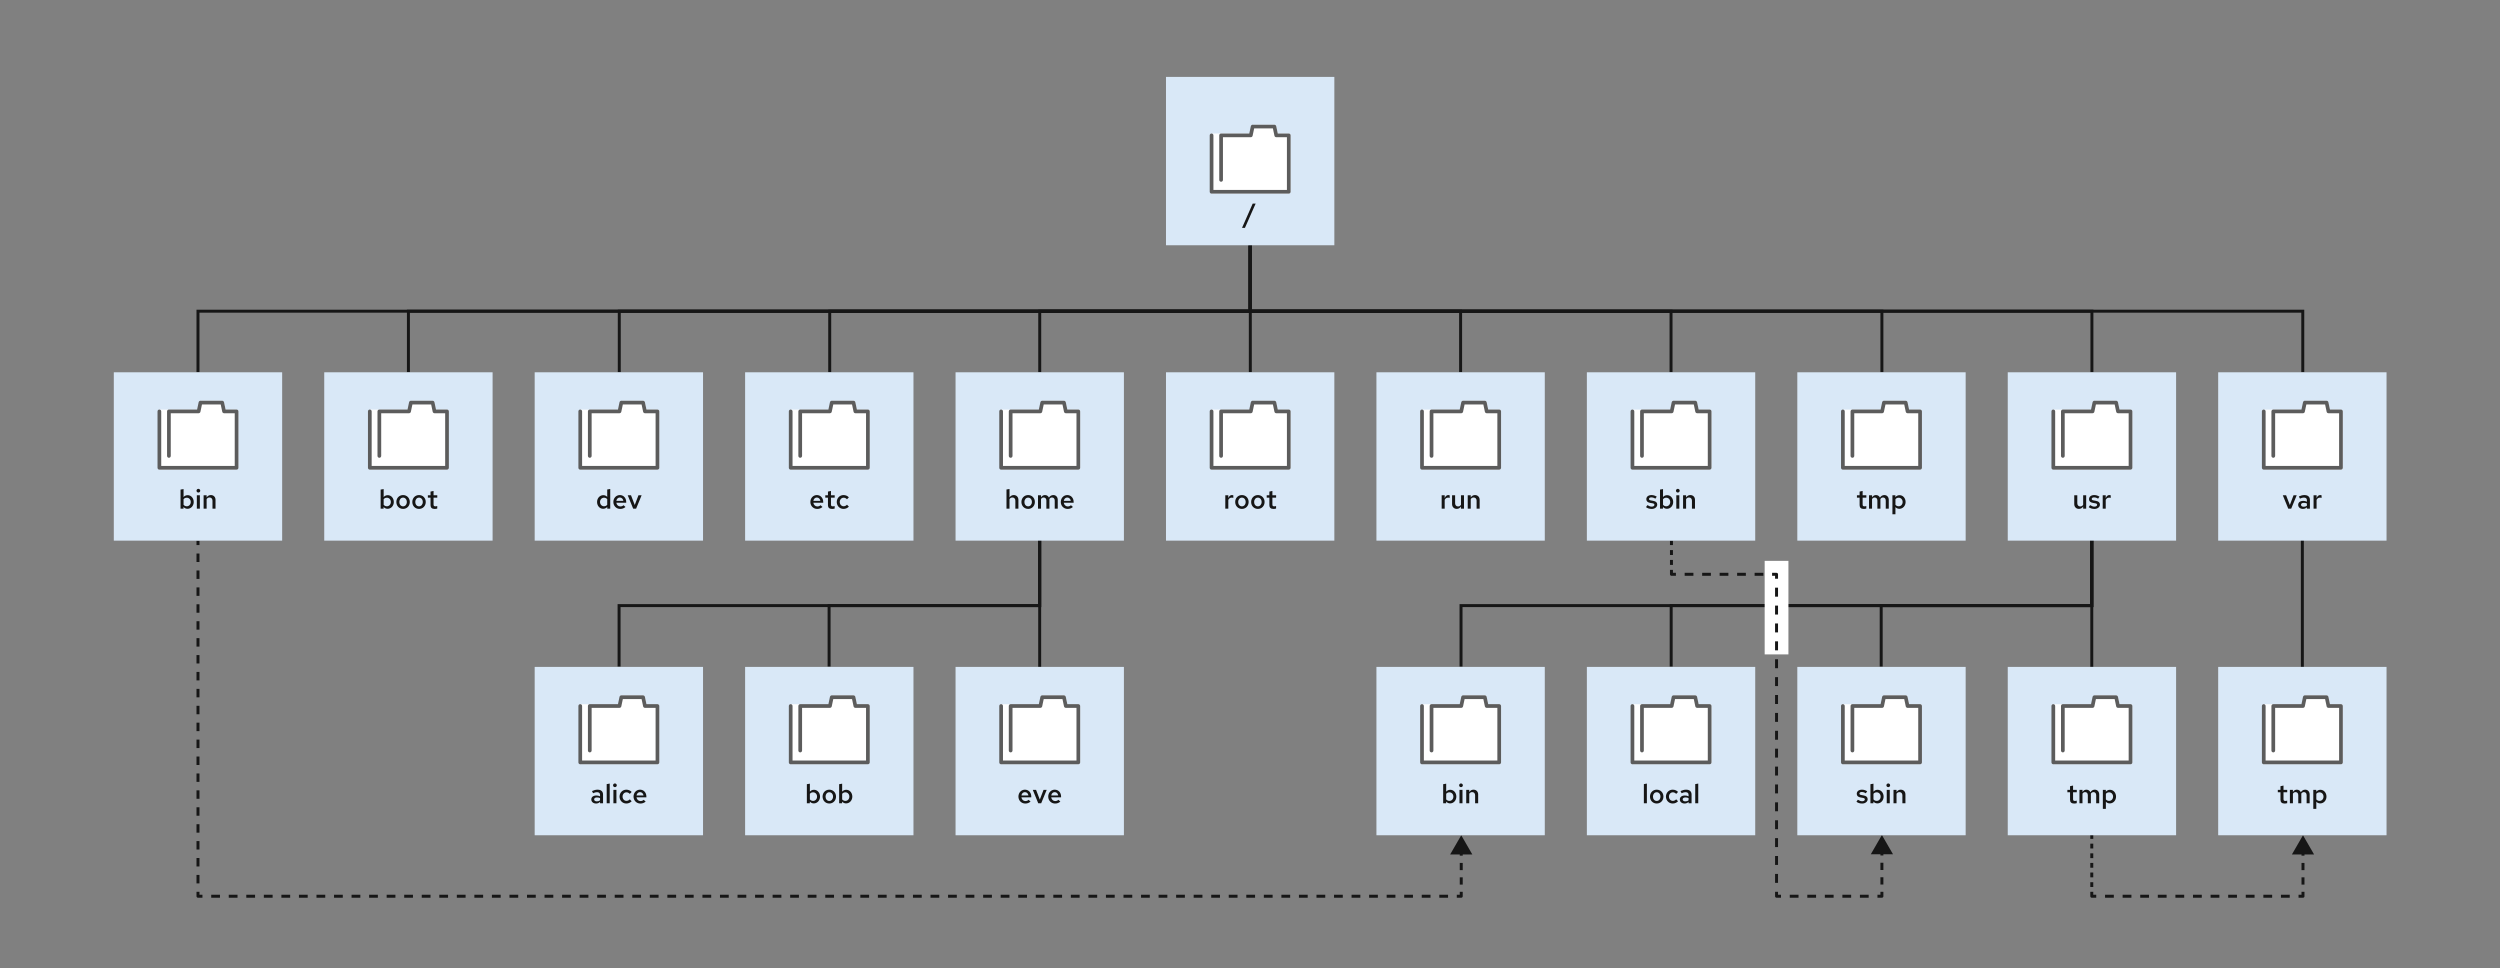 <?xml version="1.0" encoding="UTF-8"?>
<svg xmlns="http://www.w3.org/2000/svg" width="297mm" height="115mm" viewBox="0 0 841.89 325.984">
  <rect x="0" y="0" width="841.89" height="325.984" fill="#808080" stroke="none"/>
  <defs>
    <style>
      .uuid-f3b50350-6890-4029-9adf-90afacdc1348 {
        stroke-dasharray: 0 0 0 0 1.668 1.668 1.668 1.668;
      }

      .uuid-f3b50350-6890-4029-9adf-90afacdc1348, .uuid-3d8dc7e8-ac85-4ae4-92b5-21c9e003ae79, .uuid-a02c4246-f3c4-41f5-8aac-45537f3aad8c, .uuid-ad064083-8e4c-4468-baab-11460d3aacb9, .uuid-6d3ad941-286c-48c9-96ce-b387afc763ce, .uuid-d8881e4d-cc0f-4b1d-a0c5-3e495184d5bb, .uuid-57253e49-6ebf-4941-9c1e-f216c0f20714, .uuid-572b857e-5a9c-4a3c-a322-17a1da6c428d, .uuid-da71d76b-e60f-4e4a-bf60-3e1c801ac931, .uuid-8c0f39f7-0045-4926-b252-d16d172e1a3a, .uuid-c4e46b1a-66fa-4959-974a-29aa7b2a5674, .uuid-78bb45b0-1fc3-405b-9430-5f9229c006c4, .uuid-7c71f225-2525-474f-9a55-264bbab43e59, .uuid-e83b6bb9-3e8a-422b-bdd2-5c8459ac1212, .uuid-37088ae0-2887-45cb-b665-21a3270d089f, .uuid-eaec79bb-7e98-4539-bcf1-3e88e0a75bf1, .uuid-ffd9aac8-a0cb-492a-9242-8c6b2e766685, .uuid-5386dd52-7b2b-44db-b67f-a4591dd4064b, .uuid-0dcb8e36-96d6-4e2d-a51e-42fd92d25df4, .uuid-dd79e79b-70bb-47a4-af8d-ac4eda51e091 {
        fill: none;
      }

      .uuid-f3b50350-6890-4029-9adf-90afacdc1348, .uuid-3d8dc7e8-ac85-4ae4-92b5-21c9e003ae79, .uuid-a02c4246-f3c4-41f5-8aac-45537f3aad8c, .uuid-ad064083-8e4c-4468-baab-11460d3aacb9, .uuid-6d3ad941-286c-48c9-96ce-b387afc763ce, .uuid-d8881e4d-cc0f-4b1d-a0c5-3e495184d5bb, .uuid-57253e49-6ebf-4941-9c1e-f216c0f20714, .uuid-572b857e-5a9c-4a3c-a322-17a1da6c428d, .uuid-da71d76b-e60f-4e4a-bf60-3e1c801ac931, .uuid-8c0f39f7-0045-4926-b252-d16d172e1a3a, .uuid-c4e46b1a-66fa-4959-974a-29aa7b2a5674, .uuid-78bb45b0-1fc3-405b-9430-5f9229c006c4, .uuid-7c71f225-2525-474f-9a55-264bbab43e59, .uuid-e83b6bb9-3e8a-422b-bdd2-5c8459ac1212, .uuid-eaec79bb-7e98-4539-bcf1-3e88e0a75bf1, .uuid-ffd9aac8-a0cb-492a-9242-8c6b2e766685, .uuid-5386dd52-7b2b-44db-b67f-a4591dd4064b, .uuid-0dcb8e36-96d6-4e2d-a51e-42fd92d25df4, .uuid-dd79e79b-70bb-47a4-af8d-ac4eda51e091 {
        stroke-linejoin: round;
      }

      .uuid-f3b50350-6890-4029-9adf-90afacdc1348, .uuid-a02c4246-f3c4-41f5-8aac-45537f3aad8c, .uuid-ad064083-8e4c-4468-baab-11460d3aacb9, .uuid-6d3ad941-286c-48c9-96ce-b387afc763ce, .uuid-d8881e4d-cc0f-4b1d-a0c5-3e495184d5bb, .uuid-57253e49-6ebf-4941-9c1e-f216c0f20714, .uuid-572b857e-5a9c-4a3c-a322-17a1da6c428d, .uuid-da71d76b-e60f-4e4a-bf60-3e1c801ac931, .uuid-8c0f39f7-0045-4926-b252-d16d172e1a3a, .uuid-c4e46b1a-66fa-4959-974a-29aa7b2a5674, .uuid-78bb45b0-1fc3-405b-9430-5f9229c006c4, .uuid-7c71f225-2525-474f-9a55-264bbab43e59, .uuid-e83b6bb9-3e8a-422b-bdd2-5c8459ac1212, .uuid-37088ae0-2887-45cb-b665-21a3270d089f, .uuid-eaec79bb-7e98-4539-bcf1-3e88e0a75bf1, .uuid-ffd9aac8-a0cb-492a-9242-8c6b2e766685, .uuid-5386dd52-7b2b-44db-b67f-a4591dd4064b, .uuid-0dcb8e36-96d6-4e2d-a51e-42fd92d25df4, .uuid-dd79e79b-70bb-47a4-af8d-ac4eda51e091 {
        stroke: #161616;
      }

      .uuid-3d8dc7e8-ac85-4ae4-92b5-21c9e003ae79 {
        stroke: #fff;
        stroke-width: 8px;
      }

      .uuid-ad064083-8e4c-4468-baab-11460d3aacb9 {
        stroke-dasharray: 0 0 0 0 0 0 1.62 1.62 1.62 1.62 1.62 1.62;
      }

      .uuid-6d3ad941-286c-48c9-96ce-b387afc763ce {
        stroke-dasharray: 0 0 0 0 0 0 2.848 2.848 2.848 2.848 2.848 2.848;
      }

      .uuid-3cdc59fc-3fc1-41cc-960f-8f9063d5d5d4 {
        fill: #fff;
      }

      .uuid-c2625ffa-bbbf-4277-baac-d0f6affd2736 {
        fill: #d9e8f7;
      }

      .uuid-ed986677-c8e6-413e-862b-355cf322c66e {
        fill: #161616;
      }

      .uuid-142de210-e6b2-4b65-bbb4-f78ec041174c {
        fill: #5c5c5c;
      }

      .uuid-d8881e4d-cc0f-4b1d-a0c5-3e495184d5bb {
        stroke-dasharray: 0 0 0 0 0 0 2.962 2.962 2.962 2.962 2.962 2.962;
      }

      .uuid-57253e49-6ebf-4941-9c1e-f216c0f20714 {
        stroke-dasharray: 0 0 0 0 2.447 2.447 2.447 2.447;
      }

      .uuid-572b857e-5a9c-4a3c-a322-17a1da6c428d {
        stroke-dasharray: 0 0 0 0 2.944 2.944 2.944 2.944;
      }

      .uuid-da71d76b-e60f-4e4a-bf60-3e1c801ac931 {
        stroke-dasharray: 0 0 0 0 2.431 2.431 2.431 2.431;
      }

      .uuid-8c0f39f7-0045-4926-b252-d16d172e1a3a {
        stroke-dasharray: 0 0 0 0 2.848 2.848 2.848 2.848;
      }

      .uuid-c4e46b1a-66fa-4959-974a-29aa7b2a5674 {
        stroke-dasharray: 0 0 0 0 0 0 2.954 2.954 2.954 2.954 2.954 2.954;
      }

      .uuid-78bb45b0-1fc3-405b-9430-5f9229c006c4 {
        stroke-dasharray: 0 0 0 0 2.954 2.954 2.954 2.954;
      }

      .uuid-7c71f225-2525-474f-9a55-264bbab43e59 {
        stroke-dasharray: 0 0 0 0 2.962 2.962 2.962 2.962;
      }

      .uuid-e83b6bb9-3e8a-422b-bdd2-5c8459ac1212 {
        stroke-dasharray: 0 0 0 0 0 0 2.944 2.944 2.944 2.944 2.944 2.944;
      }

      .uuid-37088ae0-2887-45cb-b665-21a3270d089f {
        stroke-miterlimit: 10;
      }

      .uuid-eaec79bb-7e98-4539-bcf1-3e88e0a75bf1 {
        stroke-dasharray: 0 0 0 0 3.012 3.012 3.012 3.012;
      }

      .uuid-ffd9aac8-a0cb-492a-9242-8c6b2e766685 {
        stroke-dasharray: 0 0 0 0 0 0 3.012 3.012 3.012 3.012 3.012 3.012;
      }

      .uuid-5386dd52-7b2b-44db-b67f-a4591dd4064b {
        stroke-dasharray: 0 0 0 0 2.953 2.953 2.953 2.953;
      }

      .uuid-0dcb8e36-96d6-4e2d-a51e-42fd92d25df4 {
        stroke-dasharray: 0 0 0 0 1.62 1.62 1.62 1.62;
      }

      .uuid-dd79e79b-70bb-47a4-af8d-ac4eda51e091 {
        stroke-dasharray: 0 0 0 0 0 0 2.953 2.953 2.953 2.953 2.953 2.953;
      }
    </style>
  </defs>
  <g id="uuid-e29c4c5d-3ecd-4e68-9e28-0e810929a826" data-name="Layer 1">
    <polyline class="uuid-37088ae0-2887-45cb-b665-21a3270d089f" points="279.201 224.482 279.201 203.939 350.118 203.939 350.118 181.779"/>
    <polyline class="uuid-37088ae0-2887-45cb-b665-21a3270d089f" points="208.477 224.482 208.477 203.939 350.115 203.939 350.115 181.779"/>
    <line class="uuid-37088ae0-2887-45cb-b665-21a3270d089f" x1="350.118" y1="224.584" x2="350.118" y2="181.778"/>
    <polyline class="uuid-37088ae0-2887-45cb-b665-21a3270d089f" points="633.503 224.482 633.503 203.939 704.42 203.939 704.42 181.779"/>
    <polyline class="uuid-37088ae0-2887-45cb-b665-21a3270d089f" points="562.779 224.482 562.779 203.939 704.417 203.939 704.417 181.779"/>
    <line class="uuid-37088ae0-2887-45cb-b665-21a3270d089f" x1="704.42" y1="224.584" x2="704.42" y2="181.778"/>
    <polyline class="uuid-37088ae0-2887-45cb-b665-21a3270d089f" points="492.01 224.483 492.01 203.939 704.417 203.939 704.417 181.78"/>
    <line class="uuid-37088ae0-2887-45cb-b665-21a3270d089f" x1="775.332" y1="224.584" x2="775.332" y2="181.778"/>
    <g>
      <line class="uuid-a02c4246-f3c4-41f5-8aac-45537f3aad8c" x1="66.673" y1="182.065" x2="66.673" y2="183.565"/>
      <line class="uuid-8c0f39f7-0045-4926-b252-d16d172e1a3a" x1="66.673" y1="186.412" x2="66.673" y2="196.379"/>
      <line class="uuid-6d3ad941-286c-48c9-96ce-b387afc763ce" x1="66.673" y1="197.803" x2="66.673" y2="298.893"/>
      <polyline class="uuid-a02c4246-f3c4-41f5-8aac-45537f3aad8c" points="66.673 300.316 66.673 301.816 68.173 301.816"/>
      <line class="uuid-78bb45b0-1fc3-405b-9430-5f9229c006c4" x1="71.126" y1="301.816" x2="81.465" y2="301.816"/>
      <line class="uuid-c4e46b1a-66fa-4959-974a-29aa7b2a5674" x1="82.942" y1="301.816" x2="489.106" y2="301.816"/>
      <polyline class="uuid-a02c4246-f3c4-41f5-8aac-45537f3aad8c" points="490.583 301.816 492.083 301.816 492.083 300.316"/>
      <line class="uuid-da71d76b-e60f-4e4a-bf60-3e1c801ac931" x1="492.083" y1="297.885" x2="492.083" y2="289.375"/>
      <line class="uuid-a02c4246-f3c4-41f5-8aac-45537f3aad8c" x1="492.083" y1="288.159" x2="492.083" y2="286.659"/>
      <polygon class="uuid-ed986677-c8e6-413e-862b-355cf322c66e" points="495.822 287.753 492.083 281.277 488.343 287.753 495.822 287.753"/>
    </g>
    <g>
      <line class="uuid-a02c4246-f3c4-41f5-8aac-45537f3aad8c" x1="704.42" y1="280.994" x2="704.42" y2="282.494"/>
      <line class="uuid-0dcb8e36-96d6-4e2d-a51e-42fd92d25df4" x1="704.42" y1="284.114" x2="704.42" y2="289.785"/>
      <line class="uuid-ad064083-8e4c-4468-baab-11460d3aacb9" x1="704.42" y1="290.595" x2="704.42" y2="299.506"/>
      <polyline class="uuid-a02c4246-f3c4-41f5-8aac-45537f3aad8c" points="704.42 300.317 704.42 301.817 705.92 301.817"/>
      <line class="uuid-7c71f225-2525-474f-9a55-264bbab43e59" x1="708.883" y1="301.817" x2="719.25" y2="301.817"/>
      <line class="uuid-d8881e4d-cc0f-4b1d-a0c5-3e495184d5bb" x1="720.731" y1="301.817" x2="772.566" y2="301.817"/>
      <polyline class="uuid-a02c4246-f3c4-41f5-8aac-45537f3aad8c" points="774.047 301.817 775.547 301.817 775.547 300.317"/>
      <line class="uuid-da71d76b-e60f-4e4a-bf60-3e1c801ac931" x1="775.547" y1="297.885" x2="775.547" y2="289.375"/>
      <line class="uuid-a02c4246-f3c4-41f5-8aac-45537f3aad8c" x1="775.547" y1="288.159" x2="775.547" y2="286.659"/>
      <polygon class="uuid-ed986677-c8e6-413e-862b-355cf322c66e" points="779.287 287.753 775.547 281.277 771.808 287.753 779.287 287.753"/>
    </g>
    <line class="uuid-3d8dc7e8-ac85-4ae4-92b5-21c9e003ae79" x1="598.263" y1="220.371" x2="598.263" y2="188.877"/>
    <g>
      <line class="uuid-a02c4246-f3c4-41f5-8aac-45537f3aad8c" x1="633.742" y1="286.584" x2="633.742" y2="288.084"/>
      <line class="uuid-57253e49-6ebf-4941-9c1e-f216c0f20714" x1="633.742" y1="290.53" x2="633.742" y2="299.093"/>
      <polyline class="uuid-a02c4246-f3c4-41f5-8aac-45537f3aad8c" points="633.742 300.316 633.742 301.816 632.242 301.816"/>
      <line class="uuid-5386dd52-7b2b-44db-b67f-a4591dd4064b" x1="629.29" y1="301.816" x2="618.955" y2="301.816"/>
      <line class="uuid-dd79e79b-70bb-47a4-af8d-ac4eda51e091" x1="617.479" y1="301.816" x2="601.24" y2="301.816"/>
      <polyline class="uuid-a02c4246-f3c4-41f5-8aac-45537f3aad8c" points="599.763 301.816 598.263 301.816 598.263 300.316"/>
      <line class="uuid-eaec79bb-7e98-4539-bcf1-3e88e0a75bf1" x1="598.263" y1="297.305" x2="598.263" y2="286.763"/>
      <line class="uuid-ffd9aac8-a0cb-492a-9242-8c6b2e766685" x1="598.263" y1="285.257" x2="598.263" y2="196.409"/>
      <polyline class="uuid-a02c4246-f3c4-41f5-8aac-45537f3aad8c" points="598.263 194.903 598.263 193.403 596.763 193.403"/>
      <line class="uuid-572b857e-5a9c-4a3c-a322-17a1da6c428d" x1="593.819" y1="193.403" x2="583.514" y2="193.403"/>
      <line class="uuid-e83b6bb9-3e8a-422b-bdd2-5c8459ac1212" x1="582.042" y1="193.403" x2="565.848" y2="193.403"/>
      <polyline class="uuid-a02c4246-f3c4-41f5-8aac-45537f3aad8c" points="564.376 193.403 562.876 193.403 562.876 191.903"/>
      <line class="uuid-f3b50350-6890-4029-9adf-90afacdc1348" x1="562.876" y1="190.235" x2="562.876" y2="184.399"/>
      <line class="uuid-a02c4246-f3c4-41f5-8aac-45537f3aad8c" x1="562.876" y1="183.565" x2="562.876" y2="182.065"/>
      <polygon class="uuid-ed986677-c8e6-413e-862b-355cf322c66e" points="630.002 287.678 633.742 281.201 637.482 287.678 630.002 287.678"/>
    </g>
    <g>
      <rect class="uuid-c2625ffa-bbbf-4277-baac-d0f6affd2736" x="321.789" y="224.584" width="56.693" height="56.693"/>
      <g>
        <path class="uuid-ed986677-c8e6-413e-862b-355cf322c66e" d="m342.962,268.258c0-1.323.954-2.331,2.196-2.331,1.233,0,2.134.98,2.134,2.331v.243h-3.331c.1.729.648,1.261,1.351,1.261.423,0,.819-.162,1.071-.423l.666.603c-.549.459-1.098.657-1.782.657-1.296,0-2.305-1.018-2.305-2.341Zm3.367-.387c-.108-.657-.576-1.116-1.18-1.116-.612,0-1.062.441-1.179,1.116h2.358Z"/>
        <path class="uuid-ed986677-c8e6-413e-862b-355cf322c66e" d="m347.795,265.998h1.107l1.261,3.277,1.251-3.277h1.062l-1.854,4.511h-.99l-1.837-4.511Z"/>
        <path class="uuid-ed986677-c8e6-413e-862b-355cf322c66e" d="m352.998,268.258c0-1.323.954-2.331,2.196-2.331,1.233,0,2.134.98,2.134,2.331v.243h-3.331c.1.729.648,1.261,1.351,1.261.423,0,.819-.162,1.071-.423l.666.603c-.549.459-1.098.657-1.782.657-1.296,0-2.305-1.018-2.305-2.341Zm3.367-.387c-.108-.657-.576-1.116-1.18-1.116-.612,0-1.062.441-1.179,1.116h2.358Z"/>
      </g>
      <g>
        <path class="uuid-3cdc59fc-3fc1-41cc-960f-8f9063d5d5d4" d="m363.76,237.744v19c0,.35-.28.63-.62.63h-25.717c-.35,0-.63-.28-.63-.63v-18.876l.347-.744.656.016h12.4l.9-2.976h7.194c.3,0,.55.21.62.5l.52,2.46h3.71c.34,0,.62.28.62.62Z"/>
        <path class="uuid-142de210-e6b2-4b65-bbb4-f78ec041174c" d="m363.76,237.744v19c0,.35-.28.63-.62.63h-26c-.35,0-.63-.28-.63-.63v-19c0-.34.28-.62.63-.62.34,0,.62.28.62.62v18.38h24.75v-17.75h-3.59c-.29,0-.55-.21-.61-.5l-.52-2.46h-6.31l-.52,2.46c-.06.29-.32.5-.61.5h-9.38v14.37c0,.35-.28.63-.62.63-.35,0-.63-.28-.63-.63v-15c0-.34.28-.62.63-.62h9.49l.52-2.46c.07-.29.32-.5.62-.5h7.31c.3,0,.55.21.62.5l.52,2.46h3.71c.34,0,.62.28.62.62Z"/>
      </g>
    </g>
    <g>
      <rect class="uuid-c2625ffa-bbbf-4277-baac-d0f6affd2736" x="250.923" y="224.584" width="56.693" height="56.693"/>
      <g>
        <path class="uuid-ed986677-c8e6-413e-862b-355cf322c66e" d="m271.713,264.081l1.018-.171v2.691c.314-.396.819-.639,1.386-.639,1.144,0,2.035,1.017,2.035,2.295,0,1.288-.918,2.296-2.098,2.296-.531,0-.999-.216-1.342-.621v.576h-.999v-6.428Zm3.439,4.177c0-.819-.576-1.44-1.342-1.44-.45,0-.819.181-1.08.505v1.881c.261.315.648.505,1.08.505.774,0,1.342-.622,1.342-1.45Z"/>
        <path class="uuid-ed986677-c8e6-413e-862b-355cf322c66e" d="m277.005,268.258c0-1.332.973-2.331,2.269-2.331,1.287,0,2.26.999,2.26,2.331s-.973,2.332-2.26,2.332c-1.296,0-2.269-.999-2.269-2.332Zm3.529,0c0-.837-.531-1.467-1.261-1.467-.738,0-1.27.63-1.27,1.467,0,.847.531,1.468,1.27,1.468.729,0,1.261-.621,1.261-1.468Z"/>
        <path class="uuid-ed986677-c8e6-413e-862b-355cf322c66e" d="m282.586,264.081l1.017-.171v2.691c.315-.396.819-.639,1.387-.639,1.144,0,2.034,1.017,2.034,2.295,0,1.288-.918,2.296-2.098,2.296-.53,0-.999-.216-1.341-.621v.576h-.999v-6.428Zm3.438,4.177c0-.819-.576-1.44-1.341-1.44-.45,0-.819.181-1.081.505v1.881c.262.315.648.505,1.081.505.773,0,1.341-.622,1.341-1.45Z"/>
      </g>
      <g>
        <path class="uuid-3cdc59fc-3fc1-41cc-960f-8f9063d5d5d4" d="m292.894,237.744v19c0,.35-.28.63-.62.63h-25.717c-.35,0-.63-.28-.63-.63v-18.876l.347-.744.656.016h12.4l.9-2.976h7.194c.3,0,.55.21.62.5l.52,2.46h3.71c.34,0,.62.28.62.62Z"/>
        <path class="uuid-142de210-e6b2-4b65-bbb4-f78ec041174c" d="m292.894,237.744v19c0,.35-.28.63-.62.63h-26c-.35,0-.63-.28-.63-.63v-19c0-.34.28-.62.63-.62.34,0,.62.28.62.62v18.38h24.75v-17.75h-3.59c-.29,0-.55-.21-.61-.5l-.52-2.46h-6.31l-.52,2.46c-.06.29-.32.5-.61.5h-9.38v14.37c0,.35-.28.63-.62.63-.35,0-.63-.28-.63-.63v-15c0-.34.28-.62.63-.62h9.49l.52-2.46c.07-.29.32-.5.62-.5h7.31c.3,0,.55.21.62.5l.52,2.46h3.71c.34,0,.62.28.62.62Z"/>
      </g>
    </g>
    <g>
      <rect class="uuid-c2625ffa-bbbf-4277-baac-d0f6affd2736" x="180.057" y="224.584" width="56.693" height="56.693"/>
      <g>
        <path class="uuid-ed986677-c8e6-413e-862b-355cf322c66e" d="m199.124,269.212c0-.81.667-1.323,1.729-1.323.424,0,.82.091,1.216.288v-.504c0-.594-.342-.9-1.035-.9-.378,0-.792.108-1.314.352l-.36-.738c.676-.307,1.27-.459,1.873-.459,1.18,0,1.846.594,1.846,1.638v2.944h-1.009v-.468c-.387.378-.819.549-1.341.549-.945,0-1.604-.567-1.604-1.378Zm1.883.657c.404,0,.756-.116,1.062-.378v-.729c-.323-.153-.647-.217-1.035-.217-.585,0-.954.243-.954.648,0,.414.359.675.928.675Z"/>
        <path class="uuid-ed986677-c8e6-413e-862b-355cf322c66e" d="m204.308,264.054l1.017-.18v6.635h-1.017v-6.455Z"/>
        <path class="uuid-ed986677-c8e6-413e-862b-355cf322c66e" d="m206.45,264.459c0-.342.279-.63.631-.63.342,0,.63.288.63.63s-.288.621-.63.621c-.352,0-.631-.279-.631-.621Zm.117,1.539h1.018v4.511h-1.018v-4.511Z"/>
        <path class="uuid-ed986677-c8e6-413e-862b-355cf322c66e" d="m208.637,268.258c0-1.305.99-2.331,2.277-2.331.702,0,1.351.278,1.801.765l-.631.657c-.314-.351-.701-.531-1.134-.531-.729,0-1.296.631-1.296,1.44,0,.819.566,1.44,1.296,1.44.433,0,.819-.18,1.134-.521l.631.647c-.45.486-1.099.766-1.801.766-1.287,0-2.277-1.018-2.277-2.332Z"/>
        <path class="uuid-ed986677-c8e6-413e-862b-355cf322c66e" d="m213.344,268.258c0-1.323.954-2.331,2.196-2.331,1.233,0,2.134.98,2.134,2.331v.243h-3.331c.099.729.648,1.261,1.351,1.261.423,0,.819-.162,1.071-.423l.666.603c-.549.459-1.099.657-1.782.657-1.297,0-2.305-1.018-2.305-2.341Zm3.367-.387c-.108-.657-.576-1.116-1.18-1.116-.612,0-1.062.441-1.18,1.116h2.359Z"/>
      </g>
      <g>
        <path class="uuid-3cdc59fc-3fc1-41cc-960f-8f9063d5d5d4" d="m222.028,237.744v19c0,.35-.28.63-.62.63h-25.717c-.35,0-.63-.28-.63-.63v-18.876l.347-.744.656.016h12.4l.9-2.976h7.194c.3,0,.55.21.62.5l.52,2.46h3.71c.34,0,.62.28.62.62Z"/>
        <path class="uuid-142de210-e6b2-4b65-bbb4-f78ec041174c" d="m222.028,237.744v19c0,.35-.28.63-.62.63h-26c-.35,0-.63-.28-.63-.63v-19c0-.34.28-.62.63-.62.34,0,.62.28.62.62v18.38h24.75v-17.75h-3.59c-.29,0-.55-.21-.61-.5l-.52-2.46h-6.31l-.52,2.46c-.06.29-.32.5-.61.5h-9.38v14.37c0,.35-.28.63-.62.63-.35,0-.63-.28-.63-.63v-15c0-.34.28-.62.63-.62h9.49l.52-2.46c.07-.29.32-.5.62-.5h7.31c.3,0,.55.21.62.5l.52,2.46h3.71c.34,0,.62.28.62.62Z"/>
      </g>
    </g>
    <g>
      <rect class="uuid-c2625ffa-bbbf-4277-baac-d0f6affd2736" x="463.521" y="224.584" width="56.693" height="56.693"/>
      <g>
        <path class="uuid-ed986677-c8e6-413e-862b-355cf322c66e" d="m485.996,264.081l1.017-.171v2.691c.315-.396.819-.639,1.387-.639,1.144,0,2.034,1.017,2.034,2.295,0,1.288-.918,2.296-2.098,2.296-.53,0-.999-.216-1.341-.621v.576h-.999v-6.428Zm3.438,4.177c0-.819-.576-1.44-1.341-1.44-.45,0-.819.181-1.081.505v1.881c.262.315.648.505,1.081.505.773,0,1.341-.622,1.341-1.45Z"/>
        <path class="uuid-ed986677-c8e6-413e-862b-355cf322c66e" d="m491.369,264.459c0-.342.278-.63.63-.63.342,0,.63.288.63.63s-.288.621-.63.621c-.352,0-.63-.279-.63-.621Zm.116,1.539h1.018v4.511h-1.018v-4.511Z"/>
        <path class="uuid-ed986677-c8e6-413e-862b-355cf322c66e" d="m493.762,265.998h1.018v.738c.342-.531.837-.81,1.422-.81.928,0,1.576.657,1.576,1.611v2.971h-1.026v-2.683c0-.657-.388-1.08-.99-1.08-.414,0-.748.188-.981.549v3.214h-1.018v-4.511Z"/>
      </g>
      <g>
        <path class="uuid-3cdc59fc-3fc1-41cc-960f-8f9063d5d5d4" d="m505.493,237.744v19c0,.35-.28.63-.62.63h-25.717c-.35,0-.63-.28-.63-.63v-18.876l.347-.744.656.016h12.4l.9-2.976h7.194c.3,0,.55.21.62.5l.52,2.46h3.71c.34,0,.62.28.62.62Z"/>
        <path class="uuid-142de210-e6b2-4b65-bbb4-f78ec041174c" d="m505.493,237.744v19c0,.35-.28.63-.62.63h-26c-.35,0-.63-.28-.63-.63v-19c0-.34.28-.62.63-.62.34,0,.62.28.62.62v18.38h24.75v-17.75h-3.59c-.29,0-.55-.21-.61-.5l-.52-2.46h-6.31l-.52,2.46c-.06.29-.32.5-.61.5h-9.38v14.37c0,.35-.28.63-.62.63-.35,0-.63-.28-.63-.63v-15c0-.34.28-.62.63-.62h9.49l.52-2.46c.07-.29.32-.5.62-.5h7.31c.3,0,.55.21.62.5l.52,2.46h3.71c.34,0,.62.28.62.62Z"/>
      </g>
    </g>
    <g>
      <rect class="uuid-c2625ffa-bbbf-4277-baac-d0f6affd2736" x="534.387" y="224.584" width="56.693" height="56.693"/>
      <g>
        <path class="uuid-ed986677-c8e6-413e-862b-355cf322c66e" d="m553.581,264.054l1.018-.18v6.635h-1.018v-6.455Z"/>
        <path class="uuid-ed986677-c8e6-413e-862b-355cf322c66e" d="m555.642,268.258c0-1.332.972-2.331,2.269-2.331,1.287,0,2.26.999,2.26,2.331s-.973,2.332-2.26,2.332c-1.297,0-2.269-.999-2.269-2.332Zm3.528,0c0-.837-.531-1.467-1.26-1.467-.738,0-1.27.63-1.27,1.467,0,.847.531,1.468,1.27,1.468.729,0,1.26-.621,1.26-1.468Z"/>
        <path class="uuid-ed986677-c8e6-413e-862b-355cf322c66e" d="m561.014,268.258c0-1.305.99-2.331,2.277-2.331.703,0,1.352.278,1.801.765l-.63.657c-.315-.351-.702-.531-1.134-.531-.729,0-1.297.631-1.297,1.44,0,.819.567,1.44,1.297,1.44.432,0,.818-.18,1.134-.521l.63.647c-.449.486-1.098.766-1.801.766-1.287,0-2.277-1.018-2.277-2.332Z"/>
        <path class="uuid-ed986677-c8e6-413e-862b-355cf322c66e" d="m565.694,269.212c0-.81.667-1.323,1.729-1.323.424,0,.82.091,1.216.288v-.504c0-.594-.342-.9-1.035-.9-.378,0-.792.108-1.314.352l-.36-.738c.676-.307,1.27-.459,1.873-.459,1.18,0,1.846.594,1.846,1.638v2.944h-1.009v-.468c-.388.378-.819.549-1.341.549-.945,0-1.604-.567-1.604-1.378Zm1.883.657c.404,0,.756-.116,1.062-.378v-.729c-.323-.153-.647-.217-1.035-.217-.585,0-.954.243-.954.648,0,.414.359.675.928.675Z"/>
        <path class="uuid-ed986677-c8e6-413e-862b-355cf322c66e" d="m570.879,264.054l1.017-.18v6.635h-1.017v-6.455Z"/>
      </g>
      <g>
        <path class="uuid-3cdc59fc-3fc1-41cc-960f-8f9063d5d5d4" d="m576.359,237.744v19c0,.35-.28.63-.62.63h-25.717c-.35,0-.63-.28-.63-.63v-18.876l.347-.744.656.016h12.4l.9-2.976h7.194c.3,0,.55.21.62.5l.52,2.46h3.71c.34,0,.62.28.62.62Z"/>
        <path class="uuid-142de210-e6b2-4b65-bbb4-f78ec041174c" d="m576.359,237.744v19c0,.35-.28.63-.62.63h-26c-.35,0-.63-.28-.63-.63v-19c0-.34.28-.62.63-.62.34,0,.62.28.62.62v18.38h24.75v-17.75h-3.59c-.29,0-.55-.21-.61-.5l-.52-2.46h-6.31l-.52,2.46c-.06.29-.32.5-.61.5h-9.38v14.37c0,.35-.28.63-.62.63-.35,0-.63-.28-.63-.63v-15c0-.34.28-.62.63-.62h9.49l.52-2.46c.07-.29.32-.5.62-.5h7.31c.3,0,.55.21.62.5l.52,2.46h3.71c.34,0,.62.28.62.62Z"/>
      </g>
    </g>
    <g>
      <rect class="uuid-c2625ffa-bbbf-4277-baac-d0f6affd2736" x="605.254" y="224.584" width="56.693" height="56.693"/>
      <g>
        <path class="uuid-ed986677-c8e6-413e-862b-355cf322c66e" d="m625.167,269.986l.478-.675c.594.369.99.513,1.449.513.54,0,.909-.252.909-.612,0-.278-.188-.423-.63-.513l-.792-.135c-.883-.162-1.306-.567-1.306-1.242,0-.847.693-1.396,1.746-1.396.631,0,1.197.18,1.773.54l-.477.675c-.459-.297-.9-.432-1.359-.432-.469,0-.774.197-.774.521,0,.288.162.414.63.495l.802.153c.9.162,1.332.576,1.332,1.252,0,.828-.792,1.467-1.846,1.467-.774,0-1.458-.216-1.936-.612Z"/>
        <path class="uuid-ed986677-c8e6-413e-862b-355cf322c66e" d="m629.883,264.081l1.017-.171v2.691c.315-.396.819-.639,1.387-.639,1.144,0,2.034,1.017,2.034,2.295,0,1.288-.918,2.296-2.098,2.296-.53,0-.999-.216-1.341-.621v.576h-.999v-6.428Zm3.438,4.177c0-.819-.576-1.44-1.341-1.44-.45,0-.819.181-1.081.505v1.881c.262.315.648.505,1.081.505.773,0,1.341-.622,1.341-1.45Z"/>
        <path class="uuid-ed986677-c8e6-413e-862b-355cf322c66e" d="m635.255,264.459c0-.342.279-.63.631-.63.342,0,.63.288.63.63s-.288.621-.63.621c-.352,0-.631-.279-.631-.621Zm.117,1.539h1.018v4.511h-1.018v-4.511Z"/>
        <path class="uuid-ed986677-c8e6-413e-862b-355cf322c66e" d="m637.65,265.998h1.017v.738c.343-.531.838-.81,1.423-.81.927,0,1.575.657,1.575,1.611v2.971h-1.026v-2.683c0-.657-.387-1.08-.99-1.08-.414,0-.747.188-.981.549v3.214h-1.017v-4.511Z"/>
      </g>
      <g>
        <path class="uuid-3cdc59fc-3fc1-41cc-960f-8f9063d5d5d4" d="m647.225,237.744v19c0,.35-.28.63-.62.63h-25.717c-.35,0-.63-.28-.63-.63v-18.876l.347-.744.656.016h12.4l.9-2.976h7.194c.3,0,.55.21.62.5l.52,2.46h3.71c.34,0,.62.28.62.62Z"/>
        <path class="uuid-142de210-e6b2-4b65-bbb4-f78ec041174c" d="m647.225,237.744v19c0,.35-.28.63-.62.63h-26c-.35,0-.63-.28-.63-.63v-19c0-.34.28-.62.63-.62.34,0,.62.28.62.62v18.38h24.75v-17.75h-3.59c-.29,0-.55-.21-.61-.5l-.52-2.46h-6.31l-.52,2.46c-.06.29-.32.5-.61.5h-9.38v14.37c0,.35-.28.63-.62.63-.35,0-.63-.28-.63-.63v-15c0-.34.28-.62.63-.62h9.49l.52-2.46c.07-.29.32-.5.62-.5h7.31c.3,0,.55.21.62.5l.52,2.46h3.71c.34,0,.62.28.62.62Z"/>
      </g>
    </g>
    <g>
      <rect class="uuid-c2625ffa-bbbf-4277-baac-d0f6affd2736" x="676.12" y="224.584" width="56.693" height="56.693"/>
      <g>
        <path class="uuid-ed986677-c8e6-413e-862b-355cf322c66e" d="m697.1,269.339v-2.53h-.9v-.811h.9v-1.242l1.017-.216v1.458h1.252v.811h-1.252v2.305c0,.441.171.612.631.612.197,0,.342-.027.612-.108v.855c-.262.081-.604.126-.874.126-.909,0-1.386-.432-1.386-1.26Z"/>
        <path class="uuid-ed986677-c8e6-413e-862b-355cf322c66e" d="m700.268,265.998h1.017v.712c.333-.514.783-.783,1.333-.783.621,0,1.098.333,1.332.864.352-.567.855-.864,1.494-.864.874,0,1.477.675,1.477,1.629v2.953h-1.018v-2.728c0-.631-.351-1.035-.909-1.035-.369,0-.675.171-.899.54.009.09.018.18.018.27v2.953h-1.026v-2.728c0-.631-.352-1.035-.909-1.035-.369,0-.666.171-.892.521v3.241h-1.017v-4.511Z"/>
        <path class="uuid-ed986677-c8e6-413e-862b-355cf322c66e" d="m708.152,265.998h.999v.64c.324-.423.828-.675,1.404-.675,1.144,0,2.034,1.017,2.034,2.295,0,1.288-.918,2.296-2.098,2.296-.53,0-.999-.198-1.323-.576v2.413h-1.017v-6.393Zm3.438,2.26c0-.819-.576-1.44-1.341-1.44-.45,0-.819.181-1.081.505v1.881c.262.315.648.505,1.081.505.773,0,1.341-.622,1.341-1.45Z"/>
      </g>
      <g>
        <path class="uuid-3cdc59fc-3fc1-41cc-960f-8f9063d5d5d4" d="m718.091,237.744v19c0,.35-.28.63-.62.63h-25.717c-.35,0-.63-.28-.63-.63v-18.876l.347-.744.656.016h12.4l.9-2.976h7.194c.3,0,.55.21.62.5l.52,2.46h3.71c.34,0,.62.28.62.62Z"/>
        <path class="uuid-142de210-e6b2-4b65-bbb4-f78ec041174c" d="m718.091,237.744v19c0,.35-.28.63-.62.63h-26c-.35,0-.63-.28-.63-.63v-19c0-.34.28-.62.63-.62.34,0,.62.28.62.62v18.38h24.75v-17.75h-3.59c-.29,0-.55-.21-.61-.5l-.52-2.46h-6.31l-.52,2.46c-.06.29-.32.5-.61.5h-9.38v14.37c0,.35-.28.63-.62.63-.35,0-.63-.28-.63-.63v-15c0-.34.28-.62.63-.62h9.49l.52-2.46c.07-.29.32-.5.62-.5h7.31c.3,0,.55.21.62.5l.52,2.46h3.71c.34,0,.62.28.62.62Z"/>
      </g>
    </g>
    <g>
      <rect class="uuid-c2625ffa-bbbf-4277-baac-d0f6affd2736" x="746.986" y="224.584" width="56.693" height="56.693"/>
      <g>
        <path class="uuid-ed986677-c8e6-413e-862b-355cf322c66e" d="m767.966,269.339v-2.53h-.9v-.811h.9v-1.242l1.017-.216v1.458h1.252v.811h-1.252v2.305c0,.441.171.612.631.612.197,0,.342-.027.612-.108v.855c-.262.081-.604.126-.874.126-.909,0-1.386-.432-1.386-1.26Z"/>
        <path class="uuid-ed986677-c8e6-413e-862b-355cf322c66e" d="m771.134,265.998h1.017v.712c.333-.514.783-.783,1.333-.783.621,0,1.098.333,1.332.864.352-.567.855-.864,1.494-.864.874,0,1.477.675,1.477,1.629v2.953h-1.018v-2.728c0-.631-.351-1.035-.909-1.035-.369,0-.675.171-.899.54.009.09.018.18.018.27v2.953h-1.026v-2.728c0-.631-.352-1.035-.909-1.035-.369,0-.666.171-.892.521v3.241h-1.017v-4.511Z"/>
        <path class="uuid-ed986677-c8e6-413e-862b-355cf322c66e" d="m779.018,265.998h.999v.64c.324-.423.828-.675,1.404-.675,1.144,0,2.034,1.017,2.034,2.295,0,1.288-.918,2.296-2.098,2.296-.53,0-.999-.198-1.323-.576v2.413h-1.017v-6.393Zm3.438,2.26c0-.819-.576-1.44-1.341-1.44-.45,0-.819.181-1.081.505v1.881c.262.315.648.505,1.081.505.773,0,1.341-.622,1.341-1.45Z"/>
      </g>
      <g>
        <path class="uuid-3cdc59fc-3fc1-41cc-960f-8f9063d5d5d4" d="m788.957,237.744v19c0,.35-.28.63-.62.63h-25.717c-.35,0-.63-.28-.63-.63v-18.876l.347-.744.656.016h12.4l.9-2.976h7.194c.3,0,.55.21.62.5l.52,2.46h3.71c.34,0,.62.28.62.62Z"/>
        <path class="uuid-142de210-e6b2-4b65-bbb4-f78ec041174c" d="m788.957,237.744v19c0,.35-.28.63-.62.63h-26c-.35,0-.63-.28-.63-.63v-19c0-.34.28-.62.63-.62.34,0,.62.28.62.62v18.38h24.75v-17.75h-3.59c-.29,0-.55-.21-.61-.5l-.52-2.46h-6.31l-.52,2.46c-.06.29-.32.5-.61.5h-9.38v14.37c0,.35-.28.63-.62.63-.35,0-.63-.28-.63-.63v-15c0-.34.28-.62.63-.62h9.49l.52-2.46c.07-.29.32-.5.62-.5h7.31c.3,0,.55.21.62.5l.52,2.46h3.71c.34,0,.62.28.62.62Z"/>
      </g>
    </g>
  </g>
  <g id="uuid-d489a369-212a-432d-8a79-4322d766a7e2" data-name="Layer 3">
    <polyline class="uuid-37088ae0-2887-45cb-b665-21a3270d089f" points="66.671 125.34 66.671 104.797 421.049 104.797 421.049 82.637"/>
    <polyline class="uuid-37088ae0-2887-45cb-b665-21a3270d089f" points="350.135 125.339 350.135 104.796 421.052 104.796 421.052 82.636"/>
    <polyline class="uuid-37088ae0-2887-45cb-b665-21a3270d089f" points="491.867 125.337 491.867 104.794 421.051 104.794 421.051 82.634"/>
    <polyline class="uuid-37088ae0-2887-45cb-b665-21a3270d089f" points="775.474 125.339 775.474 104.795 421.052 104.795 421.052 82.636"/>
    <polyline class="uuid-37088ae0-2887-45cb-b665-21a3270d089f" points="137.537 125.34 137.537 104.797 421.049 104.797 421.049 82.637"/>
    <polyline class="uuid-37088ae0-2887-45cb-b665-21a3270d089f" points="208.545 125.34 208.545 104.797 421.049 104.797 421.049 82.637"/>
    <polyline class="uuid-37088ae0-2887-45cb-b665-21a3270d089f" points="279.411 125.34 279.411 104.797 421.049 104.797 421.049 82.637"/>
    <polyline class="uuid-37088ae0-2887-45cb-b665-21a3270d089f" points="704.465 125.339 704.465 104.795 421.052 104.795 421.052 82.636"/>
    <polyline class="uuid-37088ae0-2887-45cb-b665-21a3270d089f" points="633.742 125.338 633.742 104.795 421.052 104.795 421.052 82.635"/>
    <polyline class="uuid-37088ae0-2887-45cb-b665-21a3270d089f" points="562.733 125.338 562.733 104.795 421.052 104.795 421.052 82.635"/>
    <line class="uuid-37088ae0-2887-45cb-b665-21a3270d089f" x1="421.051" y1="125.337" x2="421.051" y2="82.633"/>
    <g>
      <rect class="uuid-c2625ffa-bbbf-4277-baac-d0f6affd2736" x="38.324" y="125.371" width="56.693" height="56.693"/>
      <g>
        <path class="uuid-ed986677-c8e6-413e-862b-355cf322c66e" d="m60.798,164.869l1.018-.171v2.691c.314-.396.819-.639,1.386-.639,1.144,0,2.035,1.017,2.035,2.295,0,1.288-.918,2.296-2.098,2.296-.531,0-.999-.216-1.342-.621v.576h-.999v-6.428Zm3.439,4.177c0-.819-.576-1.44-1.342-1.44-.45,0-.819.181-1.08.505v1.881c.261.315.648.505,1.08.505.774,0,1.342-.622,1.342-1.45Z"/>
        <path class="uuid-ed986677-c8e6-413e-862b-355cf322c66e" d="m66.171,165.247c0-.342.279-.63.63-.63.343,0,.631.288.631.63s-.288.621-.631.621c-.351,0-.63-.279-.63-.621Zm.117,1.539h1.018v4.511h-1.018v-4.511Z"/>
        <path class="uuid-ed986677-c8e6-413e-862b-355cf322c66e" d="m68.566,166.786h1.017v.738c.343-.531.838-.81,1.423-.81.927,0,1.575.657,1.575,1.611v2.971h-1.026v-2.683c0-.657-.387-1.08-.99-1.08-.414,0-.747.188-.981.549v3.214h-1.017v-4.511Z"/>
      </g>
      <g>
        <path class="uuid-3cdc59fc-3fc1-41cc-960f-8f9063d5d5d4" d="m80.296,138.531v19c0,.35-.28.63-.62.63h-25.717c-.35,0-.63-.28-.63-.63v-18.876l.347-.744.656.016h12.4l.9-2.976h7.194c.3,0,.55.21.62.5l.52,2.46h3.71c.34,0,.62.28.62.62Z"/>
        <path class="uuid-142de210-e6b2-4b65-bbb4-f78ec041174c" d="m80.296,138.531v19c0,.35-.28.63-.62.63h-26c-.35,0-.63-.28-.63-.63v-19c0-.34.28-.62.63-.62.34,0,.62.28.62.62v18.38h24.75v-17.75h-3.59c-.29,0-.55-.21-.61-.5l-.52-2.46h-6.31l-.52,2.46c-.06.29-.32.5-.61.5h-9.38v14.37c0,.35-.28.63-.62.63-.35,0-.63-.28-.63-.63v-15c0-.34.28-.62.63-.62h9.49l.52-2.46c.07-.29.32-.5.62-.5h7.31c.3,0,.55.21.62.5l.52,2.46h3.71c.34,0,.62.28.62.62Z"/>
      </g>
    </g>
    <g>
      <rect class="uuid-c2625ffa-bbbf-4277-baac-d0f6affd2736" x="109.191" y="125.371" width="56.693" height="56.693"/>
      <g>
        <path class="uuid-ed986677-c8e6-413e-862b-355cf322c66e" d="m128.182,164.869l1.017-.171v2.691c.315-.396.819-.639,1.387-.639,1.144,0,2.034,1.017,2.034,2.295,0,1.288-.918,2.296-2.098,2.296-.53,0-.999-.216-1.341-.621v.576h-.999v-6.428Zm3.438,4.177c0-.819-.576-1.44-1.341-1.44-.45,0-.819.181-1.081.505v1.881c.262.315.648.505,1.081.505.773,0,1.341-.622,1.341-1.45Z"/>
        <path class="uuid-ed986677-c8e6-413e-862b-355cf322c66e" d="m133.474,169.046c0-1.332.972-2.331,2.269-2.331,1.287,0,2.26.999,2.26,2.331s-.973,2.332-2.26,2.332c-1.297,0-2.269-.999-2.269-2.332Zm3.528,0c0-.837-.531-1.467-1.26-1.467-.738,0-1.27.63-1.27,1.467,0,.847.531,1.468,1.27,1.468.729,0,1.26-.621,1.26-1.468Z"/>
        <path class="uuid-ed986677-c8e6-413e-862b-355cf322c66e" d="m138.846,169.046c0-1.332.973-2.331,2.269-2.331,1.287,0,2.26.999,2.26,2.331s-.973,2.332-2.26,2.332c-1.296,0-2.269-.999-2.269-2.332Zm3.529,0c0-.837-.531-1.467-1.261-1.467-.738,0-1.27.63-1.27,1.467,0,.847.531,1.468,1.27,1.468.729,0,1.261-.621,1.261-1.468Z"/>
        <path class="uuid-ed986677-c8e6-413e-862b-355cf322c66e" d="m144.985,170.127v-2.53h-.9v-.811h.9v-1.242l1.017-.216v1.458h1.252v.811h-1.252v2.305c0,.441.171.612.631.612.197,0,.342-.027.612-.108v.855c-.262.081-.604.126-.874.126-.909,0-1.386-.432-1.386-1.26Z"/>
      </g>
      <g>
        <path class="uuid-3cdc59fc-3fc1-41cc-960f-8f9063d5d5d4" d="m151.162,138.531v19c0,.35-.28.63-.62.63h-25.717c-.35,0-.63-.28-.63-.63v-18.876l.347-.744.656.016h12.4l.9-2.976h7.194c.3,0,.55.21.62.5l.52,2.46h3.71c.34,0,.62.28.62.62Z"/>
        <path class="uuid-142de210-e6b2-4b65-bbb4-f78ec041174c" d="m151.162,138.531v19c0,.35-.28.63-.62.63h-26c-.35,0-.63-.28-.63-.63v-19c0-.34.28-.62.63-.62.34,0,.62.28.62.62v18.38h24.75v-17.75h-3.59c-.29,0-.55-.21-.61-.5l-.52-2.46h-6.31l-.52,2.46c-.06.29-.32.5-.61.5h-9.38v14.37c0,.35-.28.63-.62.63-.35,0-.63-.28-.63-.63v-15c0-.34.28-.62.63-.62h9.49l.52-2.46c.07-.29.32-.5.62-.5h7.31c.3,0,.55.21.62.5l.52,2.46h3.71c.34,0,.62.28.62.62Z"/>
      </g>
    </g>
    <g>
      <rect class="uuid-c2625ffa-bbbf-4277-baac-d0f6affd2736" x="180.057" y="125.371" width="56.693" height="56.693"/>
      <g>
        <path class="uuid-ed986677-c8e6-413e-862b-355cf322c66e" d="m201.064,169.046c0-1.287.927-2.295,2.106-2.295.514,0,.981.207,1.314.585v-2.494l1.018-.18v6.635h-1.009v-.594c-.324.404-.828.639-1.396.639-1.143,0-2.034-1.018-2.034-2.296Zm3.421.945v-1.899c-.262-.306-.648-.486-1.071-.486-.774,0-1.351.612-1.351,1.44,0,.819.576,1.44,1.351,1.44.44,0,.81-.171,1.071-.495Z"/>
        <path class="uuid-ed986677-c8e6-413e-862b-355cf322c66e" d="m206.553,169.046c0-1.323.955-2.331,2.197-2.331,1.232,0,2.133.98,2.133,2.331v.243h-3.33c.099.729.648,1.261,1.35,1.261.424,0,.82-.162,1.072-.423l.666.603c-.55.459-1.099.657-1.783.657-1.296,0-2.305-1.018-2.305-2.341Zm3.367-.387c-.107-.657-.576-1.116-1.18-1.116-.611,0-1.062.441-1.179,1.116h2.358Z"/>
        <path class="uuid-ed986677-c8e6-413e-862b-355cf322c66e" d="m211.387,166.786h1.107l1.26,3.277,1.252-3.277h1.062l-1.854,4.511h-.99l-1.836-4.511Z"/>
      </g>
      <g>
        <path class="uuid-3cdc59fc-3fc1-41cc-960f-8f9063d5d5d4" d="m222.028,138.531v19c0,.35-.28.63-.62.63h-25.717c-.35,0-.63-.28-.63-.63v-18.876l.347-.744.656.016h12.4l.9-2.976h7.194c.3,0,.55.21.62.5l.52,2.46h3.71c.34,0,.62.28.62.62Z"/>
        <path class="uuid-142de210-e6b2-4b65-bbb4-f78ec041174c" d="m222.028,138.531v19c0,.35-.28.63-.62.63h-26c-.35,0-.63-.28-.63-.63v-19c0-.34.28-.62.63-.62.34,0,.62.28.62.62v18.38h24.75v-17.75h-3.59c-.29,0-.55-.21-.61-.5l-.52-2.46h-6.31l-.52,2.46c-.06.29-.32.5-.61.5h-9.38v14.37c0,.35-.28.63-.62.63-.35,0-.63-.28-.63-.63v-15c0-.34.28-.62.63-.62h9.49l.52-2.46c.07-.29.32-.5.62-.5h7.31c.3,0,.55.21.62.5l.52,2.46h3.71c.34,0,.62.28.62.62Z"/>
      </g>
    </g>
    <g>
      <rect class="uuid-c2625ffa-bbbf-4277-baac-d0f6affd2736" x="250.923" y="125.371" width="56.693" height="56.693"/>
      <g>
        <path class="uuid-ed986677-c8e6-413e-862b-355cf322c66e" d="m272.897,169.046c0-1.323.954-2.331,2.196-2.331,1.233,0,2.134.98,2.134,2.331v.243h-3.331c.1.729.648,1.261,1.351,1.261.423,0,.819-.162,1.071-.423l.666.603c-.549.459-1.098.657-1.782.657-1.296,0-2.305-1.018-2.305-2.341Zm3.367-.387c-.108-.657-.576-1.116-1.18-1.116-.612,0-1.062.441-1.179,1.116h2.358Z"/>
        <path class="uuid-ed986677-c8e6-413e-862b-355cf322c66e" d="m278.82,170.127v-2.53h-.9v-.811h.9v-1.242l1.017-.216v1.458h1.252v.811h-1.252v2.305c0,.441.172.612.631.612.197,0,.342-.027.612-.108v.855c-.262.081-.604.126-.874.126-.909,0-1.386-.432-1.386-1.26Z"/>
        <path class="uuid-ed986677-c8e6-413e-862b-355cf322c66e" d="m281.78,169.046c0-1.305.99-2.331,2.277-2.331.702,0,1.351.278,1.801.765l-.63.657c-.315-.351-.702-.531-1.135-.531-.729,0-1.296.631-1.296,1.44,0,.819.567,1.44,1.296,1.44.433,0,.819-.18,1.135-.521l.63.647c-.45.486-1.099.766-1.801.766-1.287,0-2.277-1.018-2.277-2.332Z"/>
      </g>
      <g>
        <path class="uuid-3cdc59fc-3fc1-41cc-960f-8f9063d5d5d4" d="m292.894,138.531v19c0,.35-.28.63-.62.63h-25.717c-.35,0-.63-.28-.63-.63v-18.876l.347-.744.656.016h12.4l.9-2.976h7.194c.3,0,.55.21.62.5l.52,2.46h3.71c.34,0,.62.28.62.62Z"/>
        <path class="uuid-142de210-e6b2-4b65-bbb4-f78ec041174c" d="m292.894,138.531v19c0,.35-.28.63-.62.63h-26c-.35,0-.63-.28-.63-.63v-19c0-.34.28-.62.63-.62.34,0,.62.28.62.62v18.38h24.75v-17.75h-3.59c-.29,0-.55-.21-.61-.5l-.52-2.46h-6.31l-.52,2.46c-.06.29-.32.5-.61.5h-9.38v14.37c0,.35-.28.63-.62.63-.35,0-.63-.28-.63-.63v-15c0-.34.28-.62.63-.62h9.49l.52-2.46c.07-.29.32-.5.62-.5h7.31c.3,0,.55.21.62.5l.52,2.46h3.71c.34,0,.62.28.62.62Z"/>
      </g>
    </g>
    <g>
      <rect class="uuid-c2625ffa-bbbf-4277-baac-d0f6affd2736" x="321.789" y="125.371" width="56.693" height="56.693"/>
      <g>
        <path class="uuid-ed986677-c8e6-413e-862b-355cf322c66e" d="m338.94,164.842l1.017-.18v2.862c.343-.531.838-.81,1.423-.81.927,0,1.575.657,1.575,1.611v2.971h-1.026v-2.683c0-.657-.387-1.08-.99-1.08-.414,0-.747.188-.981.549v3.214h-1.017v-6.455Z"/>
        <path class="uuid-ed986677-c8e6-413e-862b-355cf322c66e" d="m343.97,169.046c0-1.332.973-2.331,2.269-2.331,1.287,0,2.26.999,2.26,2.331s-.973,2.332-2.26,2.332c-1.296,0-2.269-.999-2.269-2.332Zm3.529,0c0-.837-.531-1.467-1.261-1.467-.738,0-1.27.63-1.27,1.467,0,.847.531,1.468,1.27,1.468.729,0,1.261-.621,1.261-1.468Z"/>
        <path class="uuid-ed986677-c8e6-413e-862b-355cf322c66e" d="m349.55,166.786h1.018v.712c.333-.514.783-.783,1.332-.783.621,0,1.099.333,1.333.864.351-.567.854-.864,1.494-.864.873,0,1.477.675,1.477,1.629v2.953h-1.018v-2.728c0-.631-.352-1.035-.909-1.035-.369,0-.675.171-.9.54.009.09.018.18.018.27v2.953h-1.025v-2.728c0-.631-.352-1.035-.91-1.035-.369,0-.666.171-.891.521v3.241h-1.018v-4.511Z"/>
        <path class="uuid-ed986677-c8e6-413e-862b-355cf322c66e" d="m357.227,169.046c0-1.323.954-2.331,2.196-2.331,1.233,0,2.134.98,2.134,2.331v.243h-3.331c.1.729.648,1.261,1.351,1.261.423,0,.819-.162,1.071-.423l.666.603c-.549.459-1.098.657-1.782.657-1.296,0-2.305-1.018-2.305-2.341Zm3.367-.387c-.108-.657-.576-1.116-1.18-1.116-.612,0-1.062.441-1.179,1.116h2.358Z"/>
      </g>
      <g>
        <path class="uuid-3cdc59fc-3fc1-41cc-960f-8f9063d5d5d4" d="m363.76,138.531v19c0,.35-.28.63-.62.63h-25.717c-.35,0-.63-.28-.63-.63v-18.876l.347-.744.656.016h12.4l.9-2.976h7.194c.3,0,.55.21.62.5l.52,2.46h3.71c.34,0,.62.28.62.62Z"/>
        <path class="uuid-142de210-e6b2-4b65-bbb4-f78ec041174c" d="m363.76,138.531v19c0,.35-.28.63-.62.63h-26c-.35,0-.63-.28-.63-.63v-19c0-.34.28-.62.63-.62.34,0,.62.28.62.62v18.38h24.75v-17.75h-3.59c-.29,0-.55-.21-.61-.5l-.52-2.46h-6.31l-.52,2.46c-.06.29-.32.5-.61.5h-9.38v14.37c0,.35-.28.63-.62.63-.35,0-.63-.28-.63-.63v-15c0-.34.28-.62.63-.62h9.49l.52-2.46c.07-.29.32-.5.62-.5h7.31c.3,0,.55.21.62.5l.52,2.46h3.71c.34,0,.62.28.62.62Z"/>
      </g>
    </g>
    <g>
      <rect class="uuid-c2625ffa-bbbf-4277-baac-d0f6affd2736" x="392.655" y="125.371" width="56.693" height="56.693"/>
      <g>
        <path class="uuid-ed986677-c8e6-413e-862b-355cf322c66e" d="m412.628,166.786h1.017v.973c.252-.685.685-1.054,1.242-1.054.172.01.288.027.441.091v.891c-.162-.062-.369-.107-.558-.107-.495,0-.9.278-1.126.747v2.971h-1.017v-4.511Z"/>
        <path class="uuid-ed986677-c8e6-413e-862b-355cf322c66e" d="m415.958,169.046c0-1.332.972-2.331,2.269-2.331,1.287,0,2.26.999,2.26,2.331s-.973,2.332-2.26,2.332c-1.297,0-2.269-.999-2.269-2.332Zm3.528,0c0-.837-.531-1.467-1.26-1.467-.738,0-1.27.63-1.27,1.467,0,.847.531,1.468,1.27,1.468.729,0,1.26-.621,1.26-1.468Z"/>
        <path class="uuid-ed986677-c8e6-413e-862b-355cf322c66e" d="m421.33,169.046c0-1.332.973-2.331,2.269-2.331,1.287,0,2.26.999,2.26,2.331s-.973,2.332-2.26,2.332c-1.296,0-2.269-.999-2.269-2.332Zm3.529,0c0-.837-.531-1.467-1.261-1.467-.738,0-1.27.63-1.27,1.467,0,.847.531,1.468,1.27,1.468.729,0,1.261-.621,1.261-1.468Z"/>
        <path class="uuid-ed986677-c8e6-413e-862b-355cf322c66e" d="m427.468,170.127v-2.53h-.9v-.811h.9v-1.242l1.017-.216v1.458h1.252v.811h-1.252v2.305c0,.441.172.612.631.612.197,0,.342-.027.612-.108v.855c-.262.081-.604.126-.874.126-.909,0-1.386-.432-1.386-1.26Z"/>
      </g>
      <g>
        <path class="uuid-3cdc59fc-3fc1-41cc-960f-8f9063d5d5d4" d="m434.627,138.531v19c0,.35-.28.63-.62.63h-25.717c-.35,0-.63-.28-.63-.63v-18.876l.347-.744.656.016h12.4l.9-2.976h7.194c.3,0,.55.21.62.5l.52,2.46h3.71c.34,0,.62.28.62.62Z"/>
        <path class="uuid-142de210-e6b2-4b65-bbb4-f78ec041174c" d="m434.627,138.531v19c0,.35-.28.63-.62.63h-26c-.35,0-.63-.28-.63-.63v-19c0-.34.28-.62.63-.62.34,0,.62.28.62.62v18.38h24.75v-17.75h-3.59c-.29,0-.55-.21-.61-.5l-.52-2.46h-6.31l-.52,2.46c-.06.29-.32.5-.61.5h-9.38v14.37c0,.35-.28.63-.62.63-.35,0-.63-.28-.63-.63v-15c0-.34.28-.62.63-.62h9.49l.52-2.46c.07-.29.32-.5.62-.5h7.31c.3,0,.55.21.62.5l.52,2.46h3.71c.34,0,.62.28.62.62Z"/>
      </g>
    </g>
    <g>
      <rect class="uuid-c2625ffa-bbbf-4277-baac-d0f6affd2736" x="463.521" y="125.371" width="56.693" height="56.693"/>
      <g>
        <path class="uuid-ed986677-c8e6-413e-862b-355cf322c66e" d="m485.491,166.786h1.018v.973c.252-.685.684-1.054,1.242-1.054.172.01.288.027.441.091v.891c-.162-.062-.369-.107-.559-.107-.494,0-.9.278-1.125.747v2.971h-1.018v-4.511Z"/>
        <path class="uuid-ed986677-c8e6-413e-862b-355cf322c66e" d="m488.993,169.758v-2.972h1.025v2.674c0,.667.388,1.09.99,1.09.406,0,.748-.181.982-.54v-3.224h1.017v4.511h-1.017v-.729c-.343.531-.829.802-1.432.802-.919,0-1.566-.666-1.566-1.611Z"/>
        <path class="uuid-ed986677-c8e6-413e-862b-355cf322c66e" d="m494.266,166.786h1.018v.738c.342-.531.837-.81,1.422-.81.928,0,1.576.657,1.576,1.611v2.971h-1.027v-2.683c0-.657-.387-1.08-.99-1.08-.414,0-.747.188-.98.549v3.214h-1.018v-4.511Z"/>
      </g>
      <g>
        <path class="uuid-3cdc59fc-3fc1-41cc-960f-8f9063d5d5d4" d="m505.493,138.531v19c0,.35-.28.63-.62.63h-25.717c-.35,0-.63-.28-.63-.63v-18.876l.347-.744.656.016h12.4l.9-2.976h7.194c.3,0,.55.21.62.5l.52,2.46h3.71c.34,0,.62.28.62.62Z"/>
        <path class="uuid-142de210-e6b2-4b65-bbb4-f78ec041174c" d="m505.493,138.531v19c0,.35-.28.63-.62.63h-26c-.35,0-.63-.28-.63-.63v-19c0-.34.28-.62.63-.62.34,0,.62.28.62.62v18.38h24.75v-17.75h-3.59c-.29,0-.55-.21-.61-.5l-.52-2.46h-6.31l-.52,2.46c-.06.29-.32.5-.61.5h-9.38v14.37c0,.35-.28.63-.62.63-.35,0-.63-.28-.63-.63v-15c0-.34.28-.62.63-.62h9.49l.52-2.46c.07-.29.32-.5.62-.5h7.31c.3,0,.55.21.62.5l.52,2.46h3.71c.34,0,.62.28.62.62Z"/>
      </g>
    </g>
    <g>
      <rect class="uuid-c2625ffa-bbbf-4277-baac-d0f6affd2736" x="534.387" y="125.371" width="56.693" height="56.693"/>
      <g>
        <path class="uuid-ed986677-c8e6-413e-862b-355cf322c66e" d="m554.3,170.775l.478-.675c.594.369.99.513,1.449.513.54,0,.909-.252.909-.612,0-.278-.188-.423-.63-.513l-.792-.135c-.883-.162-1.306-.567-1.306-1.242,0-.847.693-1.396,1.746-1.396.631,0,1.197.18,1.773.54l-.477.675c-.459-.297-.9-.432-1.359-.432-.469,0-.774.197-.774.521,0,.288.162.414.63.495l.802.153c.9.162,1.332.576,1.332,1.252,0,.828-.792,1.467-1.846,1.467-.774,0-1.458-.216-1.936-.612Z"/>
        <path class="uuid-ed986677-c8e6-413e-862b-355cf322c66e" d="m559.017,164.869l1.017-.171v2.691c.315-.396.819-.639,1.387-.639,1.144,0,2.034,1.017,2.034,2.295,0,1.288-.918,2.296-2.098,2.296-.53,0-.999-.216-1.341-.621v.576h-.999v-6.428Zm3.438,4.177c0-.819-.576-1.44-1.341-1.44-.45,0-.819.181-1.081.505v1.881c.262.315.648.505,1.081.505.773,0,1.341-.622,1.341-1.45Z"/>
        <path class="uuid-ed986677-c8e6-413e-862b-355cf322c66e" d="m564.389,165.247c0-.342.279-.63.631-.63.342,0,.63.288.63.63s-.288.621-.63.621c-.352,0-.631-.279-.631-.621Zm.117,1.539h1.018v4.511h-1.018v-4.511Z"/>
        <path class="uuid-ed986677-c8e6-413e-862b-355cf322c66e" d="m566.784,166.786h1.017v.738c.343-.531.838-.81,1.423-.81.927,0,1.575.657,1.575,1.611v2.971h-1.026v-2.683c0-.657-.387-1.08-.99-1.08-.414,0-.747.188-.981.549v3.214h-1.017v-4.511Z"/>
      </g>
      <g>
        <path class="uuid-3cdc59fc-3fc1-41cc-960f-8f9063d5d5d4" d="m576.359,138.531v19c0,.35-.28.63-.62.63h-25.717c-.35,0-.63-.28-.63-.63v-18.876l.347-.744.656.016h12.4l.9-2.976h7.194c.3,0,.55.21.62.5l.52,2.46h3.71c.34,0,.62.28.62.62Z"/>
        <path class="uuid-142de210-e6b2-4b65-bbb4-f78ec041174c" d="m576.359,138.531v19c0,.35-.28.63-.62.63h-26c-.35,0-.63-.28-.63-.63v-19c0-.34.28-.62.63-.62.34,0,.62.28.62.62v18.38h24.75v-17.75h-3.59c-.29,0-.55-.21-.61-.5l-.52-2.46h-6.31l-.52,2.46c-.06.29-.32.5-.61.5h-9.38v14.37c0,.35-.28.63-.62.63-.35,0-.63-.28-.63-.63v-15c0-.34.28-.62.63-.62h9.49l.52-2.46c.07-.29.32-.5.62-.5h7.31c.3,0,.55.21.62.5l.52,2.46h3.71c.34,0,.62.28.62.62Z"/>
      </g>
    </g>
    <g>
      <rect class="uuid-c2625ffa-bbbf-4277-baac-d0f6affd2736" x="605.254" y="125.371" width="56.693" height="56.693"/>
      <g>
        <path class="uuid-ed986677-c8e6-413e-862b-355cf322c66e" d="m626.234,170.127v-2.53h-.9v-.811h.9v-1.242l1.017-.216v1.458h1.252v.811h-1.252v2.305c0,.441.171.612.631.612.197,0,.342-.027.612-.108v.855c-.262.081-.604.126-.874.126-.909,0-1.386-.432-1.386-1.26Z"/>
        <path class="uuid-ed986677-c8e6-413e-862b-355cf322c66e" d="m629.402,166.786h1.017v.712c.333-.514.783-.783,1.333-.783.621,0,1.098.333,1.332.864.352-.567.855-.864,1.494-.864.874,0,1.477.675,1.477,1.629v2.953h-1.018v-2.728c0-.631-.351-1.035-.909-1.035-.369,0-.675.171-.899.54.009.09.018.18.018.27v2.953h-1.026v-2.728c0-.631-.352-1.035-.909-1.035-.369,0-.666.171-.892.521v3.241h-1.017v-4.511Z"/>
        <path class="uuid-ed986677-c8e6-413e-862b-355cf322c66e" d="m637.286,166.786h.999v.64c.324-.423.828-.675,1.404-.675,1.144,0,2.034,1.017,2.034,2.295,0,1.288-.918,2.296-2.098,2.296-.53,0-.999-.198-1.323-.576v2.413h-1.017v-6.393Zm3.438,2.26c0-.819-.576-1.44-1.341-1.44-.45,0-.819.181-1.081.505v1.881c.262.315.648.505,1.081.505.773,0,1.341-.622,1.341-1.45Z"/>
      </g>
      <g>
        <path class="uuid-3cdc59fc-3fc1-41cc-960f-8f9063d5d5d4" d="m647.225,138.531v19c0,.35-.28.63-.62.63h-25.717c-.35,0-.63-.28-.63-.63v-18.876l.347-.744.656.016h12.4l.9-2.976h7.194c.3,0,.55.21.62.5l.52,2.46h3.71c.34,0,.62.28.62.62Z"/>
        <path class="uuid-142de210-e6b2-4b65-bbb4-f78ec041174c" d="m647.225,138.531v19c0,.35-.28.63-.62.63h-26c-.35,0-.63-.28-.63-.63v-19c0-.34.28-.62.63-.62.34,0,.62.28.62.62v18.38h24.75v-17.75h-3.59c-.29,0-.55-.21-.61-.5l-.52-2.46h-6.31l-.52,2.46c-.06.29-.32.5-.61.5h-9.38v14.37c0,.35-.28.63-.62.63-.35,0-.63-.28-.63-.63v-15c0-.34.28-.62.63-.62h9.49l.52-2.46c.07-.29.32-.5.62-.5h7.31c.3,0,.55.21.62.5l.52,2.46h3.71c.34,0,.62.28.62.62Z"/>
      </g>
    </g>
    <g>
      <rect class="uuid-c2625ffa-bbbf-4277-baac-d0f6affd2736" x="676.12" y="125.371" width="56.693" height="56.693"/>
      <g>
        <path class="uuid-ed986677-c8e6-413e-862b-355cf322c66e" d="m698.517,169.758v-2.972h1.026v2.674c0,.667.387,1.09.99,1.09.405,0,.747-.181.981-.54v-3.224h1.017v4.511h-1.017v-.729c-.343.531-.829.802-1.432.802-.919,0-1.566-.666-1.566-1.611Z"/>
        <path class="uuid-ed986677-c8e6-413e-862b-355cf322c66e" d="m703.385,170.775l.478-.675c.594.369.99.513,1.449.513.54,0,.909-.252.909-.612,0-.278-.188-.423-.63-.513l-.792-.135c-.883-.162-1.306-.567-1.306-1.242,0-.847.693-1.396,1.746-1.396.631,0,1.197.18,1.773.54l-.477.675c-.459-.297-.9-.432-1.359-.432-.469,0-.774.197-.774.521,0,.288.162.414.63.495l.802.153c.9.162,1.332.576,1.332,1.252,0,.828-.792,1.467-1.846,1.467-.774,0-1.458-.216-1.936-.612Z"/>
        <path class="uuid-ed986677-c8e6-413e-862b-355cf322c66e" d="m708.102,166.786h1.017v.973c.252-.685.685-1.054,1.242-1.054.172.01.288.027.441.091v.891c-.162-.062-.369-.107-.558-.107-.495,0-.9.278-1.126.747v2.971h-1.017v-4.511Z"/>
      </g>
      <g>
        <path class="uuid-3cdc59fc-3fc1-41cc-960f-8f9063d5d5d4" d="m718.091,138.531v19c0,.35-.28.63-.62.63h-25.717c-.35,0-.63-.28-.63-.63v-18.876l.347-.744.656.016h12.4l.9-2.976h7.194c.3,0,.55.21.62.5l.52,2.46h3.71c.34,0,.62.28.62.62Z"/>
        <path class="uuid-142de210-e6b2-4b65-bbb4-f78ec041174c" d="m718.091,138.531v19c0,.35-.28.63-.62.63h-26c-.35,0-.63-.28-.63-.63v-19c0-.34.28-.62.63-.62.34,0,.62.28.62.62v18.38h24.75v-17.75h-3.59c-.29,0-.55-.21-.61-.5l-.52-2.46h-6.31l-.52,2.46c-.06.29-.32.5-.61.5h-9.38v14.37c0,.35-.28.63-.62.63-.35,0-.63-.28-.63-.63v-15c0-.34.28-.62.63-.62h9.49l.52-2.46c.07-.29.32-.5.62-.5h7.31c.3,0,.55.21.62.5l.52,2.46h3.71c.34,0,.62.28.62.62Z"/>
      </g>
    </g>
    <g>
      <rect class="uuid-c2625ffa-bbbf-4277-baac-d0f6affd2736" x="746.986" y="125.371" width="56.693" height="56.693"/>
      <g>
        <path class="uuid-ed986677-c8e6-413e-862b-355cf322c66e" d="m768.749,166.786h1.107l1.26,3.277,1.252-3.277h1.062l-1.855,4.511h-.99l-1.836-4.511Z"/>
        <path class="uuid-ed986677-c8e6-413e-862b-355cf322c66e" d="m773.923,170c0-.81.667-1.323,1.729-1.323.423,0,.819.091,1.216.288v-.504c0-.594-.342-.9-1.035-.9-.379,0-.793.108-1.314.352l-.36-.738c.675-.307,1.269-.459,1.872-.459,1.18,0,1.846.594,1.846,1.638v2.944h-1.008v-.468c-.388.378-.819.549-1.342.549-.945,0-1.603-.567-1.603-1.378Zm1.882.657c.404,0,.756-.116,1.062-.378v-.729c-.324-.153-.648-.217-1.035-.217-.586,0-.955.243-.955.648,0,.414.36.675.928.675Z"/>
        <path class="uuid-ed986677-c8e6-413e-862b-355cf322c66e" d="m779.108,166.786h1.017v.973c.252-.685.685-1.054,1.242-1.054.171.01.288.027.441.091v.891c-.162-.062-.369-.107-.558-.107-.496,0-.9.278-1.126.747v2.971h-1.017v-4.511Z"/>
      </g>
      <g>
        <path class="uuid-3cdc59fc-3fc1-41cc-960f-8f9063d5d5d4" d="m788.957,138.531v19c0,.35-.28.63-.62.63h-25.717c-.35,0-.63-.28-.63-.63v-18.876l.347-.744.656.016h12.4l.9-2.976h7.194c.3,0,.55.21.62.5l.52,2.46h3.71c.34,0,.62.28.62.62Z"/>
        <path class="uuid-142de210-e6b2-4b65-bbb4-f78ec041174c" d="m788.957,138.531v19c0,.35-.28.63-.62.63h-26c-.35,0-.63-.28-.63-.63v-19c0-.34.28-.62.63-.62.34,0,.62.28.62.62v18.38h24.75v-17.75h-3.59c-.29,0-.55-.21-.61-.5l-.52-2.46h-6.31l-.52,2.46c-.06.29-.32.5-.61.5h-9.38v14.37c0,.35-.28.63-.62.63-.35,0-.63-.28-.63-.63v-15c0-.34.28-.62.63-.62h9.49l.52-2.46c.07-.29.32-.5.62-.5h7.31c.3,0,.55.21.62.5l.52,2.46h3.71c.34,0,.62.28.62.62Z"/>
      </g>
    </g>
  </g>
  <g id="uuid-d61d56ad-9f48-42ac-984f-054e9d2b0551" data-name="Layer 2">
    <g>
      <rect class="uuid-c2625ffa-bbbf-4277-baac-d0f6affd2736" x="392.655" y="25.898" width="56.693" height="56.693"/>
      <g>
        <path class="uuid-3cdc59fc-3fc1-41cc-960f-8f9063d5d5d4" d="m434.627,45.577v19c0,.35-.28.63-.62.63h-25.717c-.35,0-.63-.28-.63-.63v-18.876l.347-.744.656.016h12.4l.9-2.976h7.194c.3,0,.55.21.62.5l.52,2.46h3.71c.34,0,.62.28.62.62Z"/>
        <path class="uuid-142de210-e6b2-4b65-bbb4-f78ec041174c" d="m434.627,45.577v19c0,.35-.28.63-.62.63h-26c-.35,0-.63-.28-.63-.63v-19c0-.34.28-.62.63-.62.34,0,.62.28.62.62v18.38h24.75v-17.75h-3.59c-.29,0-.55-.21-.61-.5l-.52-2.46h-6.31l-.52,2.46c-.06.29-.32.5-.61.5h-9.38v14.37c0,.35-.28.63-.62.63-.35,0-.63-.28-.63-.63v-15c0-.34.28-.62.63-.62h9.49l.52-2.46c.07-.29.32-.5.62-.5h7.31c.3,0,.55.21.62.5l.52,2.46h3.71c.34,0,.62.28.62.62Z"/>
      </g>
    </g>
    <path class="uuid-ed986677-c8e6-413e-862b-355cf322c66e" d="m421.859,68.554h.99l-3.609,8.184h-.981l3.601-8.184Z"/>
  </g>
</svg>